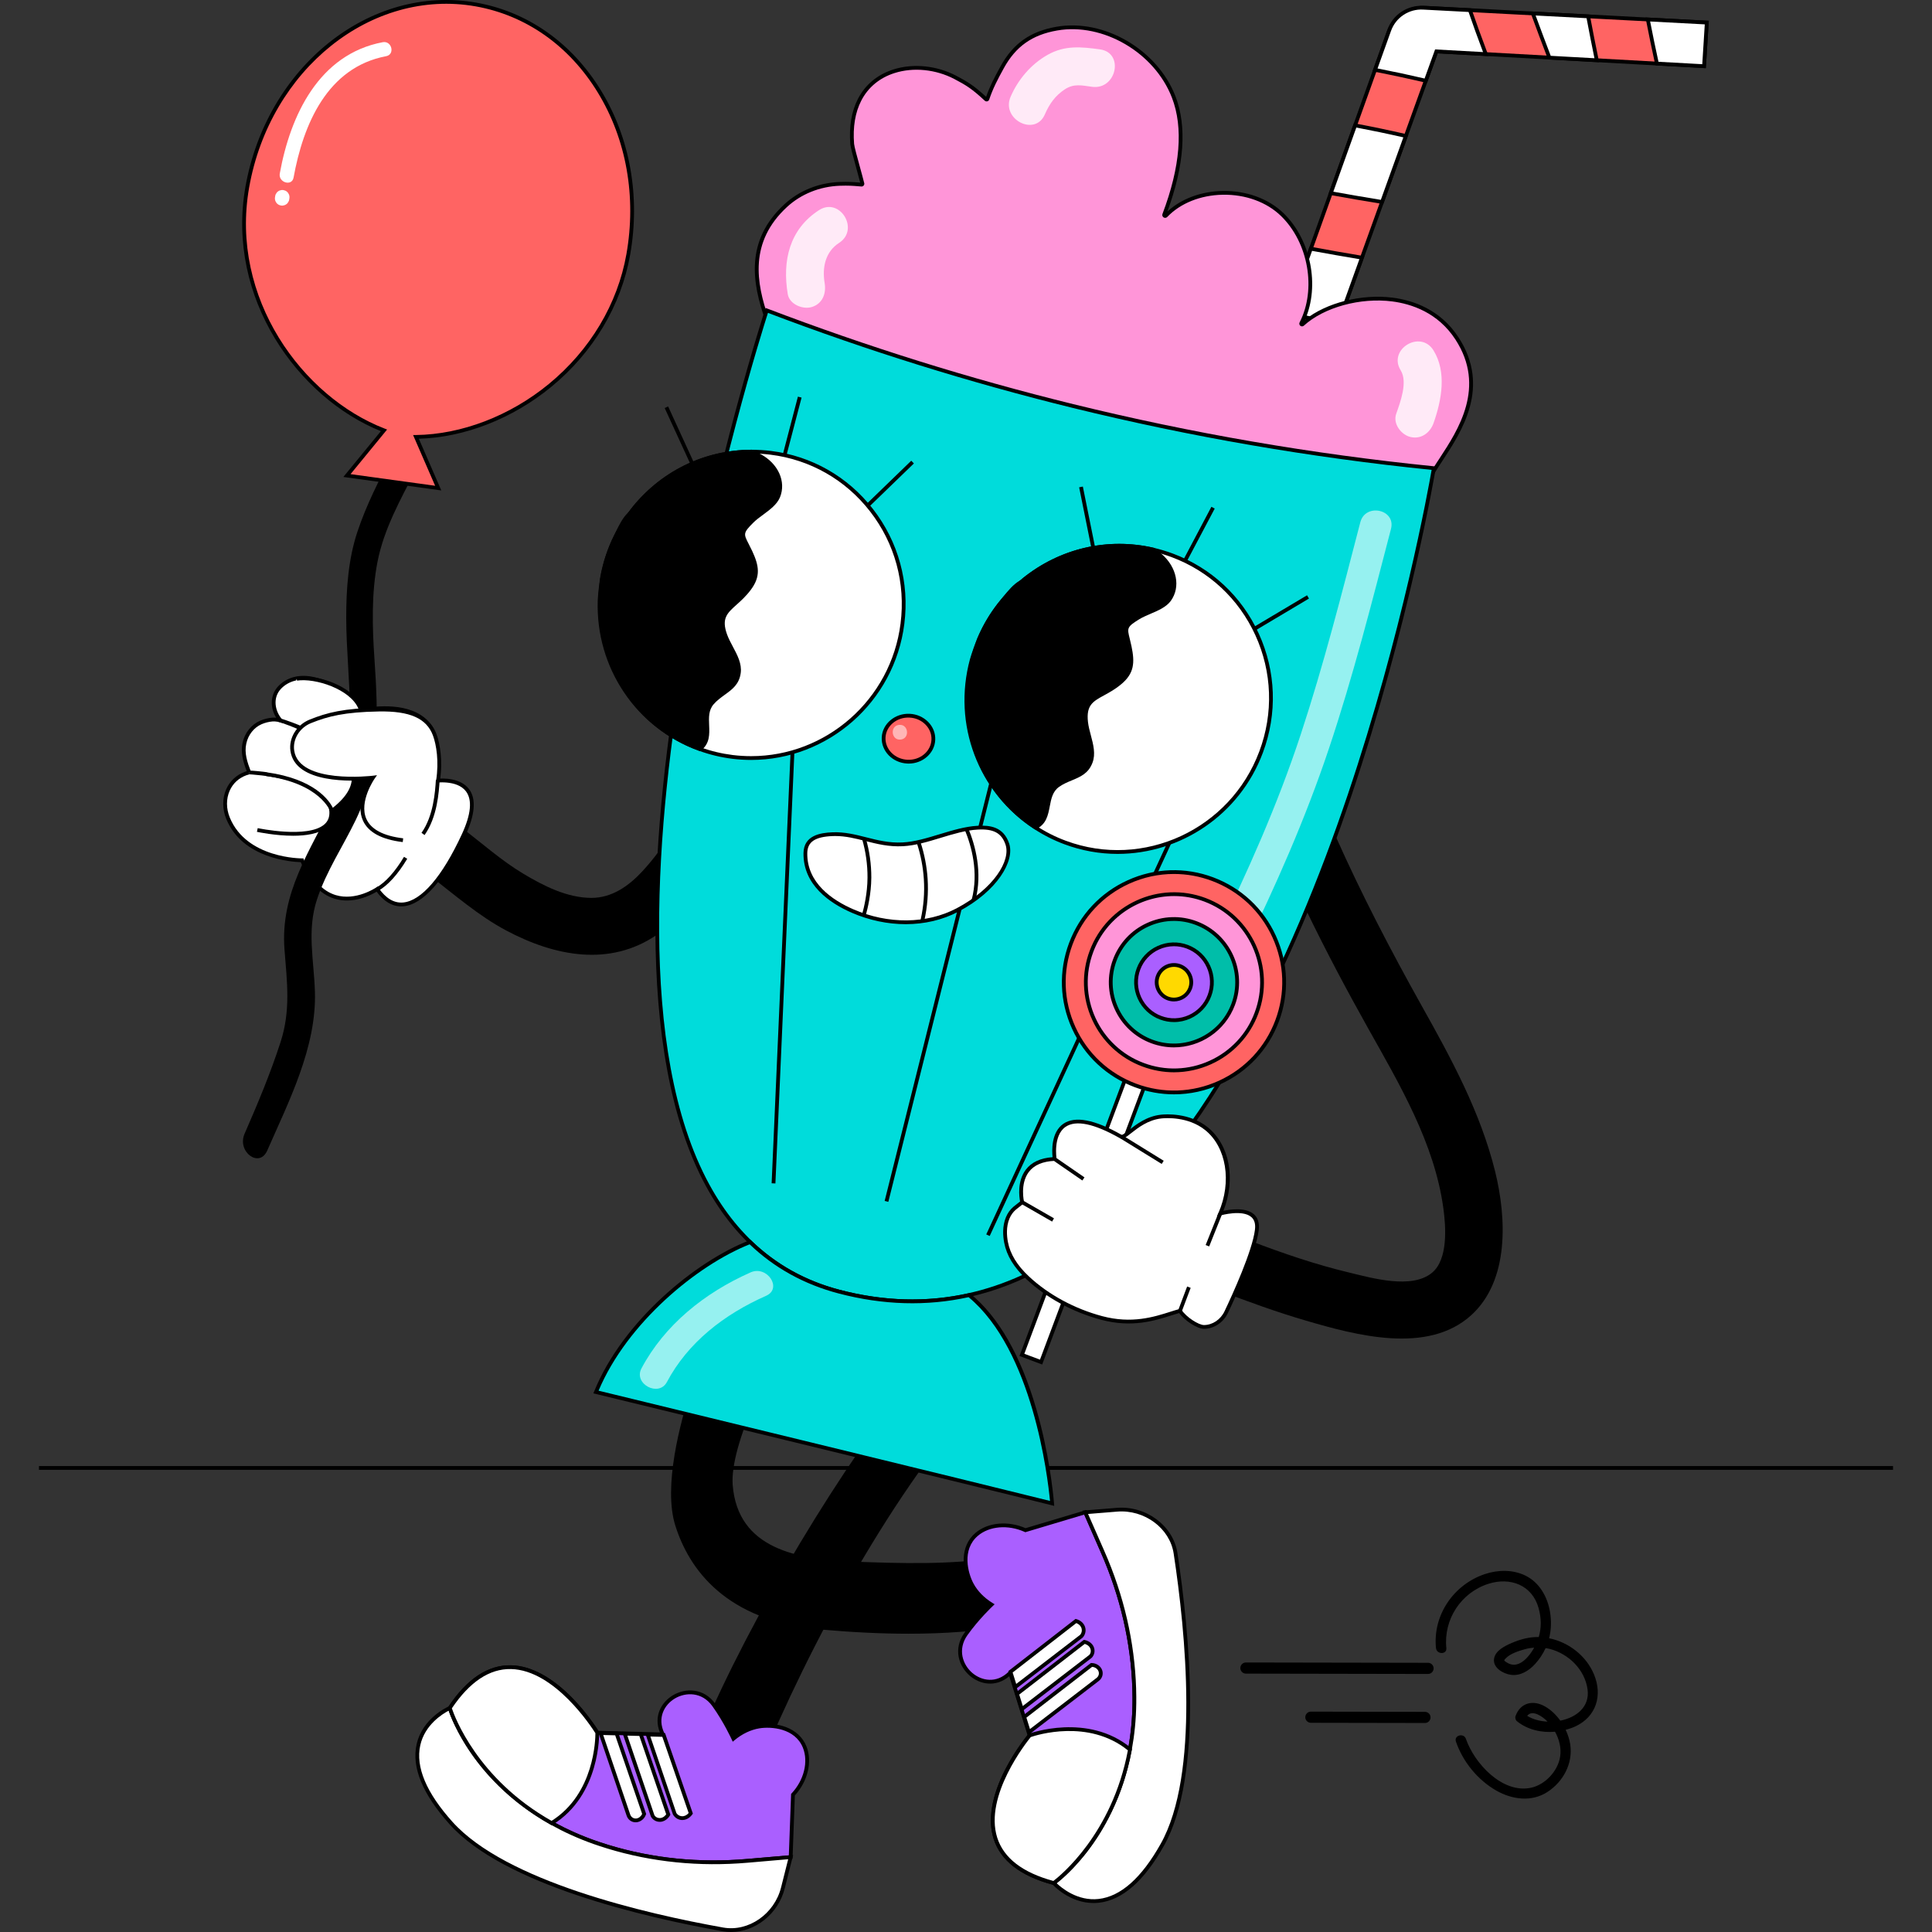 <svg width="83" height="83" viewBox="0 0 83 83" fill="none" xmlns="http://www.w3.org/2000/svg">
    <rect x="0" y="0" width="83" height="83" fill="#333333" stroke="none"/>
    <g clip-path="url(#clip0_222_5455)">
        <path
            d="M1.674 62.982H81.326V63.144H1.674V62.982ZM61.691 70.802C61.72 71.084 62.165 71.087 62.136 70.803C62.01 69.572 62.765 68.414 63.951 68.039C64.883 67.745 65.822 68.094 66.098 69.081C66.22 69.516 66.224 69.931 66.105 70.329C66.101 70.329 66.098 70.328 66.094 70.328C65.687 70.321 65.297 70.43 64.927 70.591C64.642 70.715 64.246 70.91 64.187 71.252C64.12 71.643 64.571 71.902 64.9 71.95C65.305 72.011 65.677 71.782 65.942 71.493C66.13 71.29 66.285 71.057 66.4 70.805C66.46 70.815 66.52 70.824 66.58 70.839C67.392 71.049 68.089 71.731 68.203 72.581C68.303 73.333 67.718 73.784 67.032 73.92C66.853 73.671 66.631 73.456 66.374 73.31C65.861 73.016 65.316 73.147 65.108 73.724C65.083 73.791 65.108 73.894 65.164 73.94C65.62 74.311 66.221 74.448 66.805 74.396C66.985 74.72 67.08 75.094 67.026 75.458C66.935 76.078 66.389 76.669 65.778 76.802C64.544 77.069 63.337 75.752 62.977 74.703C62.884 74.434 62.455 74.549 62.548 74.82C62.846 75.69 63.487 76.473 64.288 76.928C64.96 77.309 65.792 77.425 66.47 76.989C67.159 76.547 67.585 75.751 67.457 74.932C67.424 74.723 67.356 74.514 67.262 74.314C67.403 74.276 67.541 74.231 67.671 74.171C68.578 73.754 68.855 72.832 68.478 71.932C68.144 71.132 67.393 70.55 66.55 70.381C66.643 70.016 66.655 69.628 66.586 69.229C66.476 68.594 66.132 67.984 65.537 67.691C64.995 67.424 64.356 67.435 63.792 67.623C62.453 68.071 61.547 69.385 61.691 70.802ZM66.485 73.962C66.162 73.948 65.852 73.866 65.608 73.714C65.829 73.43 66.266 73.739 66.485 73.962ZM65.908 70.784C65.891 70.813 65.877 70.842 65.859 70.871C65.695 71.133 65.44 71.461 65.112 71.512C64.956 71.536 64.813 71.48 64.687 71.392C64.593 71.327 64.617 71.319 64.691 71.241C64.888 71.035 65.241 70.928 65.507 70.852C65.639 70.814 65.773 70.794 65.908 70.784ZM61.35 71.914H61.349L53.525 71.9C53.462 71.9 53.401 71.875 53.356 71.83C53.311 71.785 53.286 71.724 53.286 71.66C53.286 71.597 53.311 71.536 53.356 71.491C53.401 71.446 53.462 71.421 53.526 71.421H53.526L61.35 71.435C61.414 71.435 61.475 71.461 61.52 71.506C61.564 71.551 61.59 71.612 61.589 71.675C61.589 71.739 61.564 71.799 61.519 71.844C61.474 71.889 61.413 71.914 61.35 71.914ZM61.217 74.021H61.217L56.316 74.012C56.252 74.012 56.191 73.987 56.146 73.942C56.101 73.897 56.076 73.836 56.076 73.772C56.076 73.709 56.102 73.648 56.147 73.603C56.192 73.558 56.252 73.533 56.316 73.533H56.316L61.218 73.542C61.281 73.542 61.342 73.567 61.387 73.612C61.432 73.657 61.457 73.718 61.457 73.782C61.457 73.845 61.431 73.906 61.386 73.951C61.342 73.996 61.281 74.021 61.217 74.021Z"
            fill="black" />
        <path
            d="M32.564 75.814C34.852 70.253 38.501 63.648 42.402 59.476L39.57 58.897C36.308 62.855 32.334 69.47 30.177 74.567C30.983 74.964 31.779 75.379 32.564 75.814Z"
            fill="black" />
        <path
            d="M32.605 75.929L32.525 75.885C31.741 75.451 30.946 75.036 30.141 74.64L30.072 74.606L30.102 74.536C32.258 69.442 36.213 62.843 39.508 58.845L39.539 58.808L42.56 59.426L42.462 59.532C38.364 63.913 34.701 70.831 32.64 75.845L32.605 75.929ZM30.281 74.528C31.038 74.901 31.785 75.292 32.524 75.699C34.581 70.719 38.195 63.904 42.244 59.527L39.602 58.986C36.338 62.958 32.431 69.473 30.281 74.528Z"
            fill="black" />
        <path
            d="M33.968 79.783L32.12 79.942C30.066 80.12 28.029 79.919 26.115 79.336C26.091 79.328 26.068 79.322 26.046 79.314C25.158 79.042 24.377 78.702 23.699 78.321C20.2 76.365 19.323 73.378 19.323 73.378C22.311 68.885 25.66 74.436 25.66 74.436L28.476 74.511L28.466 74.49C27.802 73.106 29.771 72 30.667 73.247C31.174 73.952 31.509 74.694 31.509 74.694C31.704 74.531 32.087 74.257 32.607 74.171C33.233 74.067 34.23 74.209 34.569 75.055C34.823 75.688 34.623 76.505 34.066 77.101L33.968 79.783Z"
            fill="#AA5FFF" />
        <path
            d="M30.666 80.087C29.094 80.087 27.56 79.862 26.091 79.414C26.075 79.408 26.063 79.405 26.052 79.401L26.02 79.391C25.171 79.131 24.375 78.794 23.659 78.392C21.837 77.374 20.735 76.073 20.131 75.161C19.476 74.171 19.255 73.432 19.245 73.401L19.235 73.365L19.256 73.334C20.06 72.124 20.966 71.519 21.959 71.543C22.812 71.561 23.735 72.062 24.629 72.99C25.21 73.594 25.607 74.201 25.706 74.356L28.35 74.427C28.067 73.722 28.419 73.121 28.913 72.828C29.437 72.517 30.231 72.501 30.733 73.2C31.133 73.757 31.43 74.343 31.538 74.567C31.864 74.316 32.226 74.152 32.594 74.091C33.352 73.966 34.316 74.204 34.645 75.025C34.906 75.677 34.706 76.521 34.147 77.135L34.047 79.858L32.127 80.023C31.637 80.065 31.15 80.087 30.666 80.087ZM19.412 73.391C19.526 73.732 20.515 76.448 23.738 78.25C24.445 78.647 25.229 78.979 26.07 79.237L26.098 79.246C26.113 79.25 26.128 79.255 26.143 79.26C28.039 79.838 30.049 80.04 32.112 79.861L33.889 79.708L33.986 77.068L34.007 77.046C34.54 76.476 34.735 75.688 34.494 75.085C34.154 74.236 33.119 74.169 32.62 74.251C32.25 74.313 31.884 74.488 31.56 74.757L31.479 74.825L31.434 74.728C31.431 74.72 31.097 73.984 30.601 73.294C30.158 72.678 29.459 72.693 28.995 72.967C28.542 73.236 28.225 73.8 28.539 74.455L28.597 74.574L28.474 74.592L25.613 74.516L25.59 74.478C25.573 74.451 23.919 71.748 21.954 71.705C21.031 71.683 20.179 72.252 19.412 73.391Z"
            fill="black" />
        <path
            d="M31.053 82.888C27.829 82.313 21.71 80.919 19.379 78.323C16.146 74.728 19.323 73.378 19.323 73.378C19.323 73.378 20.575 77.639 26.046 79.314C26.068 79.322 26.091 79.328 26.115 79.337C28.029 79.92 30.066 80.121 32.12 79.942L33.968 79.783L33.635 81.103C33.338 82.291 32.181 83.09 31.053 82.888Z"
            fill="white" />
        <path
            d="M31.403 83C31.281 83 31.159 82.989 31.038 82.968C27.66 82.365 21.644 80.966 19.318 78.376C18.157 77.084 17.678 75.929 17.897 74.943C18.151 73.799 19.245 73.323 19.291 73.303L19.375 73.268L19.401 73.355C19.413 73.397 20.706 77.594 26.07 79.236L26.098 79.246C26.113 79.25 26.128 79.254 26.143 79.26C28.039 79.838 30.049 80.04 32.112 79.861L34.074 79.692L33.713 81.123C33.439 82.221 32.447 83 31.403 83ZM19.275 73.492C19.023 73.623 18.252 74.091 18.055 74.979C17.849 75.911 18.315 77.018 19.439 78.268C21.732 80.822 27.708 82.209 31.067 82.808C32.154 83.002 33.27 82.228 33.556 81.083L33.861 79.873L32.126 80.023C30.042 80.204 28.012 79.999 26.091 79.414C26.075 79.408 26.063 79.405 26.052 79.401L26.02 79.391C23.176 78.52 21.485 76.94 20.569 75.768C19.729 74.694 19.373 73.778 19.275 73.492Z"
            fill="black" />
        <path
            d="M23.699 78.321C20.2 76.365 19.323 73.378 19.323 73.378C22.311 68.885 25.66 74.436 25.66 74.436C25.66 74.436 25.742 77.067 23.699 78.321Z"
            fill="white" />
        <path
            d="M23.7 78.415L23.659 78.391C21.837 77.373 20.735 76.073 20.131 75.161C19.476 74.171 19.255 73.432 19.245 73.401L19.235 73.365L19.256 73.333C20.06 72.123 20.966 71.519 21.959 71.542C22.812 71.561 23.735 72.062 24.629 72.99C25.299 73.686 25.725 74.387 25.729 74.394L25.74 74.412L25.741 74.433C25.741 74.46 25.801 77.126 23.741 78.39L23.7 78.415ZM19.412 73.39C19.525 73.731 20.507 76.425 23.696 78.226C25.541 77.061 25.58 74.707 25.579 74.459C25.429 74.22 23.834 71.746 21.955 71.704C21.032 71.683 20.179 72.252 19.412 73.39Z"
            fill="black" />
        <path
            d="M26.487 74.47L27.673 77.927C27.623 78.074 27.496 78.183 27.353 78.202C27.194 78.224 27.047 78.131 26.996 77.974L25.8 74.453L26.487 74.47Z"
            fill="white" />
        <path
            d="M27.306 78.287C27.13 78.287 26.976 78.175 26.919 77.999L25.686 74.369L26.545 74.391L27.759 77.927L27.75 77.954C27.69 78.13 27.538 78.259 27.364 78.283C27.345 78.286 27.326 78.287 27.306 78.287ZM25.914 74.537L27.073 77.949C27.112 78.068 27.223 78.138 27.342 78.123C27.446 78.108 27.542 78.03 27.587 77.926L26.429 74.55L25.914 74.537Z"
            fill="black" />
        <path
            d="M27.524 74.497L28.71 77.954C28.705 77.964 28.595 78.161 28.381 78.184C28.312 78.192 28.241 78.179 28.179 78.147C28.117 78.114 28.066 78.063 28.033 78.001L26.837 74.48L27.524 74.497Z"
            fill="white" />
        <path
            d="M28.343 78.267C28.184 78.267 28.038 78.181 27.962 78.04L26.723 74.396L27.583 74.418L28.799 77.961L28.782 77.993C28.777 78.003 28.647 78.237 28.39 78.265C28.375 78.266 28.359 78.267 28.343 78.267ZM26.952 74.564L28.111 77.976C28.158 78.062 28.262 78.116 28.373 78.103C28.502 78.09 28.586 77.992 28.621 77.944L27.466 74.577L26.952 74.564Z"
            fill="black" />
        <path
            d="M28.513 74.535L29.676 77.901C29.659 77.925 29.558 78.071 29.381 78.103C29.221 78.131 29.064 78.056 28.98 77.91L27.826 74.518L28.513 74.535Z"
            fill="white" />
        <path
            d="M29.313 78.19C29.149 78.19 28.997 78.102 28.91 77.951L27.711 74.434L28.571 74.455L29.766 77.913L29.743 77.947C29.711 77.993 29.593 78.147 29.395 78.182C29.368 78.187 29.34 78.19 29.313 78.19ZM27.94 74.602L29.056 77.885C29.116 77.985 29.241 78.045 29.366 78.023C29.472 78.004 29.547 77.933 29.585 77.887L28.454 74.615L27.94 74.602ZM43.032 66.958L42.85 66.993C40.831 67.312 38.757 67.245 36.729 67.173C34.583 67.097 31.632 66.769 31.396 63.805C31.249 61.953 33.296 57.911 34.597 56.342L32.322 54.171C30.722 56.429 28.219 62.75 29.09 65.516C30.03 68.503 32.601 69.689 35.286 69.926C37.918 70.157 40.657 70.218 43.294 69.779C43.262 68.828 43.207 67.879 43.032 66.958Z"
            fill="black" />
        <path
            d="M39.04 70.186C37.883 70.186 36.639 70.126 35.279 70.007C31.148 69.643 29.591 67.377 29.012 65.54C28.485 63.867 29.218 61.118 29.702 59.628C30.383 57.53 31.409 55.318 32.256 54.124L32.31 54.047L34.707 56.336L34.659 56.394C34.002 57.187 33.165 58.602 32.527 60.001C31.785 61.629 31.412 62.977 31.477 63.798C31.696 66.545 34.256 67.005 36.731 67.092C38.637 67.159 40.797 67.236 42.837 66.912L43.096 66.863L43.112 66.943C43.292 67.895 43.345 68.867 43.374 69.776L43.377 69.847L43.307 69.859C41.995 70.078 40.596 70.186 39.04 70.186ZM32.334 54.295C30.729 56.622 28.329 62.83 29.167 65.491C29.731 67.281 31.251 69.489 35.293 69.845C38.435 70.121 40.954 70.079 43.21 69.711C43.181 68.854 43.13 67.944 42.967 67.053L42.865 67.072C40.806 67.398 38.638 67.322 36.726 67.254C34.179 67.165 31.544 66.685 31.315 63.811C31.171 62 33.113 58.043 34.486 56.349L32.334 54.295Z"
            fill="black" />
        <path
            d="M46.624 64.969L47.369 66.668C48.199 68.555 48.664 70.549 48.727 72.549C48.727 72.574 48.729 72.598 48.728 72.621C48.756 73.55 48.686 74.398 48.543 75.163C47.816 79.105 45.27 80.896 45.27 80.896C40.056 79.512 44.234 74.556 44.234 74.556L43.399 71.865L43.382 71.881C42.285 72.956 40.605 71.447 41.497 70.198C42.002 69.49 42.597 68.935 42.597 68.935C42.38 68.802 41.997 68.527 41.748 68.063C41.449 67.504 41.262 66.514 41.954 65.921C42.472 65.477 43.309 65.403 44.053 65.739L46.624 64.969Z"
            fill="#AA5FFF" />
        <path
            d="M45.286 80.984L45.25 80.974C43.845 80.601 42.982 79.934 42.685 78.991C42.428 78.177 42.605 77.141 43.197 75.996C43.581 75.252 44.028 74.681 44.143 74.538L43.359 72.011C42.779 72.505 42.099 72.365 41.664 71.992C41.201 71.596 40.931 70.85 41.431 70.15C41.83 69.591 42.29 69.122 42.467 68.947C42.125 68.72 41.853 68.429 41.677 68.101C41.315 67.424 41.23 66.434 41.901 65.859C42.434 65.402 43.298 65.32 44.059 65.652L46.67 64.871L47.444 66.635C48.286 68.55 48.745 70.539 48.809 72.546C48.808 72.563 48.809 72.575 48.809 72.586L48.81 72.621C48.837 73.509 48.774 74.371 48.623 75.178C48.245 77.23 47.368 78.692 46.699 79.557C45.972 80.496 45.344 80.943 45.318 80.962L45.286 80.984ZM43.42 71.73L43.476 71.841L44.325 74.574L44.296 74.608C44.276 74.632 42.248 77.068 42.84 78.942C43.117 79.821 43.929 80.448 45.254 80.807C45.541 80.59 47.794 78.779 48.463 75.148C48.612 74.352 48.674 73.503 48.648 72.623L48.647 72.592C48.647 72.577 48.646 72.562 48.647 72.546C48.583 70.565 48.129 68.597 47.295 66.701L46.579 65.067L44.048 65.825L44.02 65.812C43.309 65.491 42.5 65.56 42.007 65.982C41.313 66.577 41.581 67.578 41.82 68.025C41.997 68.355 42.281 68.646 42.64 68.865L42.73 68.921L42.653 68.994C42.647 68.999 42.058 69.552 41.564 70.244C41.123 70.862 41.362 71.519 41.77 71.869C42.171 72.212 42.807 72.331 43.325 71.823L43.42 71.73Z"
            fill="black" />
        <path
            d="M50.502 66.731C50.994 69.968 51.643 76.21 49.934 79.253C47.57 83.47 45.27 80.896 45.27 80.896C45.27 80.896 48.902 78.341 48.728 72.621C48.729 72.598 48.727 72.574 48.727 72.549C48.664 70.549 48.199 68.555 47.369 66.668L46.624 64.969L47.981 64.86C49.201 64.759 50.33 65.597 50.502 66.731Z"
            fill="white" />
        <path
            d="M46.981 81.755C45.942 81.755 45.241 80.985 45.21 80.95L45.149 80.882L45.224 80.829C45.26 80.804 48.818 78.23 48.648 72.623L48.647 72.592C48.646 72.577 48.646 72.562 48.646 72.546C48.583 70.565 48.129 68.597 47.295 66.701L46.504 64.897L47.975 64.779C49.234 64.676 50.404 65.545 50.583 66.719C51.098 70.112 51.709 76.257 50.005 79.293C49.155 80.808 48.215 81.632 47.211 81.742C47.133 81.751 47.056 81.755 46.981 81.755ZM45.394 80.905C45.6 81.101 46.289 81.682 47.195 81.581C48.144 81.476 49.041 80.679 49.863 79.213C51.544 76.22 50.935 70.115 50.422 66.743C50.257 65.652 49.164 64.842 47.988 64.94L46.744 65.041L47.444 66.635C48.286 68.55 48.745 70.539 48.809 72.546C48.808 72.563 48.809 72.575 48.809 72.586L48.81 72.621C48.9 75.594 47.947 77.702 47.133 78.947C46.386 80.088 45.633 80.72 45.394 80.905Z"
            fill="black" />
        <path
            d="M48.543 75.163C47.817 79.105 45.271 80.896 45.271 80.896C40.056 79.512 44.234 74.556 44.234 74.556C44.234 74.556 46.699 73.632 48.543 75.163Z"
            fill="white" />
        <path
            d="M45.286 80.984L45.25 80.974C43.845 80.601 42.982 79.934 42.685 78.991C42.428 78.177 42.605 77.141 43.197 75.996C43.64 75.138 44.166 74.51 44.172 74.503L44.185 74.487L44.205 74.48C44.23 74.47 46.736 73.557 48.595 75.1L48.632 75.131L48.623 75.178C48.245 77.23 47.368 78.692 46.699 79.557C45.972 80.496 45.343 80.943 45.317 80.962L45.286 80.984ZM44.282 74.625C44.104 74.844 42.274 77.15 42.84 78.943C43.117 79.821 43.929 80.448 45.254 80.807C45.539 80.591 47.775 78.795 48.455 75.196C46.76 73.825 44.517 74.544 44.282 74.625Z"
            fill="black" />
        <path
            d="M44.001 73.761L46.892 71.526C47.047 71.527 47.191 71.612 47.256 71.741C47.327 71.884 47.287 72.054 47.154 72.152L44.205 74.418L44.001 73.761Z"
            fill="white" />
        <path
            d="M44.162 74.553L43.906 73.732L46.864 71.445H46.892C47.079 71.446 47.25 71.547 47.329 71.704C47.419 71.885 47.367 72.096 47.203 72.217L44.162 74.553ZM44.095 73.791L44.248 74.282L47.105 72.088C47.206 72.013 47.237 71.886 47.183 71.777C47.136 71.683 47.032 71.618 46.918 71.609L44.095 73.791Z"
            fill="black" />
        <path
            d="M43.692 72.77L46.584 70.535C46.595 70.537 46.817 70.578 46.907 70.773C46.938 70.836 46.948 70.907 46.937 70.976C46.926 71.045 46.895 71.11 46.846 71.161L43.897 73.426L43.692 72.77Z"
            fill="white" />
        <path
            d="M43.854 73.562L43.598 72.74L46.562 70.449L46.597 70.455C46.608 70.457 46.871 70.502 46.981 70.738C47.018 70.816 47.03 70.904 47.017 70.989C47.003 71.074 46.965 71.153 46.906 71.216L43.854 73.562ZM43.787 72.8L43.94 73.291L46.797 71.096C46.863 71.024 46.881 70.909 46.834 70.807C46.779 70.689 46.66 70.64 46.602 70.623L43.787 72.8Z"
            fill="black" />
        <path
            d="M43.41 71.823L46.223 69.639C46.252 69.647 46.422 69.696 46.509 69.853C46.587 69.995 46.566 70.168 46.456 70.295L43.615 72.479L43.41 71.823Z"
            fill="white" />
        <path
            d="M43.572 72.614L43.316 71.793L46.206 69.549L46.245 69.56C46.299 69.575 46.483 69.637 46.58 69.814C46.675 69.986 46.651 70.195 46.518 70.348L43.572 72.614ZM43.504 71.852L43.657 72.343L46.407 70.23C46.445 70.183 46.469 70.126 46.474 70.066C46.48 70.006 46.467 69.945 46.438 69.892C46.386 69.798 46.295 69.75 46.239 69.729L43.504 71.852Z"
            fill="black" />
        <path
            d="M61.24 0.335L73.324 0.97L73.207 2.844L61.708 2.207L56.721 16.029L54.628 15.382L59.65 1.389C59.767 1.066 59.984 0.789 60.27 0.599C60.557 0.409 60.897 0.317 61.24 0.335Z"
            fill="#FF6463" />
        <path
            d="M56.771 16.129L54.523 15.435L59.574 1.362C59.826 0.66 60.499 0.217 61.244 0.254L73.41 0.893L73.283 2.929L73.203 2.924L61.764 2.291L56.771 16.129ZM54.733 15.33L56.671 15.929L61.652 2.123L61.713 2.126L73.131 2.758L73.237 1.047L61.236 0.417C60.56 0.378 59.954 0.783 59.727 1.417L54.733 15.33Z"
            fill="black" />
        <path
            d="M66.563 2.476L68.6 2.589C68.47 1.961 68.346 1.332 68.228 0.702L65.853 0.578C66.083 1.213 66.323 1.844 66.563 2.476Z"
            fill="white" />
        <path
            d="M68.701 2.676L66.506 2.554L66.463 2.441C66.235 1.84 65.999 1.219 65.776 0.605L65.734 0.49L68.296 0.625L68.308 0.688C68.424 1.311 68.549 1.945 68.679 2.572L68.701 2.676ZM66.62 2.398L68.499 2.502C68.381 1.929 68.268 1.355 68.16 0.781L65.971 0.666C66.182 1.24 66.396 1.812 66.615 2.383L66.62 2.398Z"
            fill="black" />
        <path
            d="M59.374 8.677L60.397 5.842C59.673 5.675 58.946 5.524 58.216 5.387L57.171 8.298C57.904 8.431 58.638 8.557 59.374 8.677Z"
            fill="white" />
        <path
            d="M59.427 8.768L59.361 8.757C58.625 8.638 57.89 8.511 57.157 8.378L57.062 8.36L58.163 5.294L58.231 5.307C58.937 5.439 59.652 5.588 60.415 5.763L60.504 5.784L59.427 8.768ZM57.28 8.235C57.924 8.352 58.593 8.467 59.321 8.586L60.289 5.901C59.619 5.747 58.945 5.607 58.269 5.479L57.28 8.235Z"
            fill="black" />
        <path
            d="M57.471 13.951L58.51 11.07C57.777 10.949 57.045 10.821 56.314 10.685L55.321 13.453C56.038 13.619 56.755 13.785 57.471 13.951Z"
            fill="white" />
        <path
            d="M57.523 14.046L55.213 13.511L56.261 10.592L56.329 10.604C57.025 10.734 57.763 10.864 58.523 10.99L58.619 11.006L57.523 14.046ZM55.428 13.394L57.419 13.856L58.401 11.134C57.722 11.021 57.044 10.902 56.367 10.777L55.428 13.394Z"
            fill="black" />
        <path
            d="M61.253 3.469L61.709 2.207L63.833 2.325C63.597 1.698 63.366 1.069 63.149 0.436L61.148 0.331C60.832 0.314 60.518 0.399 60.254 0.574C59.99 0.749 59.789 1.005 59.682 1.303L59.072 3.003C59.802 3.145 60.529 3.299 61.253 3.469Z"
            fill="white" />
        <path
            d="M61.305 3.564L61.234 3.548C60.511 3.379 59.785 3.223 59.056 3.082L58.963 3.064L59.605 1.276C59.839 0.626 60.462 0.214 61.152 0.25L63.208 0.358L63.226 0.41C63.414 0.96 63.631 1.559 63.908 2.296L63.952 2.412L61.764 2.291L61.305 3.564ZM59.18 2.941C59.894 3.081 60.557 3.223 61.201 3.373L61.653 2.123L63.713 2.237C63.497 1.665 63.289 1.091 63.09 0.514L61.144 0.412C60.844 0.394 60.547 0.474 60.297 0.64C60.047 0.805 59.858 1.048 59.758 1.33L59.18 2.941Z"
            fill="black" />
        <path
            d="M71.183 2.732L73.207 2.844L73.324 0.97L70.792 0.837C70.915 1.47 71.045 2.102 71.183 2.732Z"
            fill="white" />
        <path
            d="M73.283 2.929L71.116 2.809L71.103 2.749C70.965 2.118 70.835 1.486 70.712 0.852L70.692 0.75L73.41 0.893L73.283 2.929ZM71.249 2.654L73.131 2.758L73.238 1.047L70.891 0.923C71.004 1.502 71.123 2.078 71.249 2.654Z"
            fill="black" />
        <path
            d="M32.948 13.714C32.314 11.904 32.205 10.266 33.755 8.834C34.384 8.253 35.214 7.931 36.073 7.899C36.495 7.884 36.691 7.905 37.008 7.931C37.033 7.933 37.056 7.912 37.05 7.888C36.924 7.38 36.627 6.388 36.611 6.186C36.561 5.544 36.631 4.868 36.928 4.288C37.694 2.797 39.648 2.597 41.034 3.322C41.519 3.575 41.804 3.746 42.36 4.265C42.379 4.284 42.412 4.276 42.42 4.251C42.587 3.749 42.818 3.32 43.056 2.887C43.581 1.933 44.312 1.42 45.4 1.23C47.496 0.864 49.693 2.271 50.424 4.167C51.036 5.754 50.608 7.659 50.017 9.219C50 9.264 50.056 9.299 50.089 9.264C51.31 7.987 53.774 7.943 55.088 9.219C56.286 10.381 56.655 12.427 55.905 13.887C55.886 13.924 55.932 13.958 55.962 13.93C57.388 12.628 61.003 12.089 62.595 14.542C64.316 17.193 61.886 19.468 61.389 20.617C61.386 20.623 43.66 19.707 32.973 13.738C32.961 13.732 32.952 13.726 32.948 13.714Z"
            fill="#FF95D8" />
        <path
            d="M61.394 20.695C60.717 20.695 43.449 19.683 32.933 13.809C32.917 13.8 32.886 13.783 32.871 13.742L32.871 13.742C32.321 12.172 31.99 10.354 33.7 8.774C34.332 8.191 35.173 7.851 36.069 7.819C36.457 7.805 36.655 7.821 36.929 7.843L36.955 7.846C36.909 7.664 36.845 7.433 36.782 7.201C36.658 6.751 36.541 6.326 36.53 6.193C36.471 5.44 36.581 4.787 36.856 4.251C37.17 3.639 37.698 3.201 38.383 2.983C39.231 2.714 40.236 2.814 41.071 3.25C41.551 3.501 41.842 3.677 42.365 4.16C42.525 3.698 42.733 3.307 42.985 2.848C43.523 1.87 44.264 1.346 45.386 1.15C47.433 0.793 49.726 2.133 50.499 4.138C50.997 5.431 50.881 7.095 50.152 9.088C50.744 8.541 51.598 8.221 52.525 8.204C53.544 8.186 54.498 8.534 55.144 9.161C56.319 10.302 56.704 12.27 56.067 13.734C56.986 13.004 58.496 12.618 59.829 12.788C60.687 12.898 61.874 13.284 62.663 14.499C64.045 16.628 62.802 18.524 61.98 19.778C61.758 20.118 61.566 20.41 61.463 20.65L61.448 20.683L61.415 20.694C61.408 20.695 61.401 20.695 61.394 20.695ZM33.018 13.671C43.268 19.391 60.274 20.477 61.337 20.534C61.45 20.292 61.634 20.011 61.845 19.689C62.644 18.47 63.851 16.627 62.527 14.587C61.773 13.425 60.632 13.055 59.808 12.949C58.439 12.774 56.88 13.202 56.016 13.99C55.996 14.009 55.97 14.02 55.942 14.021C55.914 14.023 55.887 14.014 55.865 13.997C55.843 13.981 55.828 13.957 55.822 13.93C55.816 13.903 55.82 13.875 55.832 13.851C56.562 12.43 56.21 10.421 55.031 9.277C54.416 8.68 53.505 8.348 52.528 8.366C51.578 8.383 50.71 8.731 50.147 9.32C50.127 9.341 50.101 9.354 50.072 9.358C50.044 9.362 50.015 9.355 49.99 9.34C49.966 9.324 49.948 9.301 49.938 9.274C49.929 9.247 49.93 9.217 49.941 9.19C50.708 7.165 50.844 5.485 50.347 4.196C49.601 2.26 47.388 0.965 45.414 1.31C44.345 1.496 43.639 1.995 43.127 2.926C42.867 3.399 42.656 3.799 42.497 4.276C42.491 4.295 42.48 4.312 42.466 4.325C42.451 4.338 42.434 4.348 42.415 4.353C42.395 4.358 42.375 4.358 42.356 4.353C42.336 4.348 42.318 4.338 42.304 4.324C41.761 3.817 41.489 3.651 40.996 3.393C40.199 2.977 39.24 2.881 38.431 3.138C37.789 3.342 37.294 3.752 37 4.325C36.739 4.833 36.635 5.457 36.692 6.18C36.701 6.298 36.827 6.754 36.938 7.157C37.009 7.418 37.081 7.677 37.128 7.868C37.132 7.886 37.133 7.904 37.128 7.922C37.124 7.939 37.116 7.956 37.104 7.97C37.092 7.985 37.076 7.996 37.058 8.004C37.04 8.011 37.02 8.014 37.001 8.012L36.916 8.005C36.647 7.982 36.453 7.967 36.075 7.98C35.218 8.012 34.414 8.336 33.81 8.893C32.175 10.404 32.489 12.155 33.018 13.671Z"
            fill="black" />
        <path
            d="M32.941 13.335C32.941 13.335 20.492 51.409 36.047 55.488C54.91 60.435 61.599 20.113 61.599 20.113C51.789 19.128 42.153 16.849 32.941 13.335Z"
            fill="#00DCDB" />
        <path
            d="M39.187 55.987C38.151 55.987 37.097 55.847 36.027 55.567C33.56 54.92 31.645 53.373 30.334 50.968C27.172 45.169 28.03 35.236 29.306 27.923C30.688 20.009 32.842 13.376 32.864 13.309L32.89 13.229L32.97 13.259C37.262 14.895 41.65 16.266 46.111 17.363C51.207 18.615 56.385 19.507 61.607 20.033L61.693 20.041L61.679 20.127C61.668 20.192 60.559 26.79 58.045 34.222C55.722 41.087 51.691 50.09 45.675 53.988C43.621 55.319 41.448 55.987 39.187 55.987ZM32.992 13.441C32.742 14.223 30.762 20.523 29.466 27.953C28.194 35.239 27.337 45.133 30.476 50.891C31.765 53.255 33.646 54.775 36.068 55.41C39.429 56.291 42.632 55.767 45.587 53.852C51.563 49.98 55.576 41.013 57.89 34.172C60.245 27.211 61.366 20.982 61.504 20.186C56.304 19.658 51.148 18.768 46.072 17.521C41.633 16.429 37.265 15.066 32.992 13.441Z"
            fill="black" />
        <path
            d="M33.15 50.834L34.317 24.272L34.48 24.279L33.312 50.842L33.15 50.834ZM38.005 51.593L44.681 24.93L44.839 24.97L38.163 51.632L38.005 51.593ZM42.37 53.031L53.658 28.618L53.806 28.686L42.518 53.099L42.37 53.031Z"
            fill="black" />
        <path
            d="M25.604 59.802C25.657 59.814 42.464 63.9 45.2 64.588C45.106 63.484 44.476 57.962 41.632 55.639C39.904 56.028 38.044 56.015 36.049 55.49C34.514 55.088 33.251 54.355 32.225 53.362C29.936 54.251 26.828 56.79 25.604 59.802Z"
            fill="#00DCDB" />
        <path
            d="M45.29 64.694L45.18 64.666C42.512 63.995 25.673 59.902 25.585 59.881L25.493 59.859L25.528 59.771C26.75 56.766 29.875 54.187 32.196 53.286L32.244 53.267L32.282 53.303C33.328 54.317 34.603 55.026 36.07 55.411C37.967 55.91 39.832 55.96 41.614 55.56L41.653 55.551L41.683 55.576C42.901 56.57 43.857 58.243 44.525 60.548C45.067 62.416 45.24 64.107 45.281 64.581L45.29 64.694ZM25.715 59.745C27.045 60.068 42.218 63.757 45.109 64.481C45.01 63.44 44.368 58.013 41.611 55.727C39.815 56.123 37.937 56.07 36.028 55.568C34.552 55.181 33.266 54.471 32.206 53.456C29.946 54.353 26.935 56.84 25.715 59.745Z"
            fill="black" />
        <path
            d="M32.247 54.662C30.262 55.541 28.546 56.927 27.557 58.788C27.204 59.452 28.299 60.036 28.652 59.371C29.553 57.674 31.105 56.468 32.911 55.669C33.626 55.353 32.956 54.348 32.247 54.662ZM58.44 22.436C57.646 25.492 56.868 28.556 55.879 31.557C54.881 34.581 53.598 37.468 52.196 40.324C51.813 41.103 53.008 41.729 53.391 40.949C54.797 38.084 56.077 35.186 57.092 32.157C58.131 29.056 58.936 25.885 59.758 22.721C59.977 21.881 58.658 21.597 58.44 22.436Z"
            fill="#96F1F0" />
        <path
            d="M61.584 15.053C62.161 15.986 61.932 17.192 61.59 18.168C61.444 18.587 61.059 18.885 60.593 18.773C60.191 18.676 59.833 18.202 59.981 17.78C60.158 17.275 60.486 16.413 60.174 15.909C59.615 15.005 61.025 14.149 61.584 15.053ZM45.011 2.353C45.748 1.939 46.446 2.011 47.254 2.121C48.311 2.265 47.965 3.872 46.915 3.729C46.476 3.67 46.136 3.582 45.747 3.837C45.334 4.107 45.081 4.468 44.888 4.914C44.468 5.886 42.998 5.124 43.416 4.157C43.738 3.412 44.295 2.756 45.011 2.353ZM35.184 9.029C36.077 8.451 36.941 9.856 36.05 10.433C35.461 10.813 35.313 11.485 35.428 12.166C35.501 12.607 35.34 13.046 34.875 13.19C34.492 13.308 33.916 13.075 33.843 12.638C33.603 11.203 33.913 9.851 35.184 9.029Z"
            fill="#FFEAF7" />
        <path d="M49.147 44.21L49.97 44.519L44.725 58.514L43.901 58.206L49.147 44.21Z"
            fill="white" />
        <path
            d="M44.773 58.62L43.797 58.254L43.826 58.178L49.099 44.106L50.074 44.472L50.046 44.548L44.773 58.62ZM44.006 58.159L44.678 58.411L49.866 44.567L49.194 44.315L44.006 58.159Z"
            fill="black" />
        <path
            d="M52.394 46.507C54.773 45.425 55.824 42.62 54.743 40.241C53.661 37.863 50.856 36.812 48.477 37.893C46.099 38.975 45.047 41.78 46.129 44.158C47.211 46.537 50.016 47.588 52.394 46.507Z"
            fill="#FF6463" />
        <path
            d="M50.437 47.013C49.867 47.013 49.296 46.911 48.746 46.705C47.542 46.254 46.586 45.361 46.054 44.191C45.522 43.021 45.477 41.713 45.928 40.51C46.379 39.306 47.272 38.35 48.442 37.818C49.612 37.286 50.92 37.241 52.123 37.692C53.327 38.143 54.283 39.036 54.815 40.206C55.347 41.376 55.392 42.683 54.941 43.887C54.49 45.091 53.597 46.047 52.427 46.579C51.802 46.864 51.124 47.013 50.437 47.013ZM50.432 37.546C49.777 37.546 49.124 37.686 48.51 37.965C47.379 38.48 46.516 39.404 46.08 40.567C45.644 41.73 45.687 42.993 46.202 44.124C46.716 45.254 47.64 46.117 48.803 46.553C49.966 46.989 51.229 46.946 52.36 46.431C53.49 45.917 54.353 44.993 54.789 43.83C55.225 42.667 55.182 41.404 54.667 40.273C54.153 39.143 53.23 38.28 52.066 37.844C51.544 37.647 50.99 37.546 50.432 37.546Z"
            fill="black" />
        <path
            d="M52.002 45.645C53.905 44.78 54.746 42.536 53.881 40.634C53.016 38.731 50.772 37.89 48.869 38.755C46.967 39.62 46.126 41.864 46.991 43.767C47.856 45.669 50.1 46.51 52.002 45.645Z"
            fill="#FF95D8" />
        <path
            d="M50.436 46.066C49.978 46.066 49.52 45.983 49.078 45.818C48.602 45.641 48.166 45.371 47.795 45.025C47.423 44.678 47.125 44.261 46.916 43.799C46.704 43.337 46.587 42.838 46.569 42.33C46.552 41.823 46.635 41.317 46.815 40.842C47.563 38.846 49.794 37.831 51.791 38.578C53.787 39.326 54.802 41.559 54.054 43.555C53.877 44.031 53.608 44.467 53.261 44.838C52.915 45.209 52.498 45.508 52.035 45.717C51.533 45.946 50.988 46.065 50.436 46.066ZM50.438 38.495C48.938 38.495 47.523 39.413 46.967 40.899C46.795 41.354 46.715 41.839 46.731 42.325C46.748 42.811 46.861 43.289 47.063 43.731C47.264 44.175 47.55 44.574 47.906 44.906C48.261 45.238 48.679 45.497 49.135 45.666C49.59 45.838 50.075 45.918 50.561 45.901C51.047 45.885 51.526 45.772 51.968 45.569C52.411 45.369 52.81 45.083 53.143 44.727C53.475 44.372 53.733 43.954 53.902 43.498C54.619 41.586 53.646 39.447 51.734 38.73C51.32 38.575 50.881 38.495 50.438 38.495Z"
            fill="black" />
        <path
            d="M51.56 44.672C52.925 44.051 53.528 42.441 52.907 41.076C52.287 39.711 50.677 39.108 49.312 39.729C47.947 40.349 47.343 41.959 47.964 43.324C48.585 44.689 50.195 45.292 51.56 44.672Z"
            fill="#00BEA9" />
        <path
            d="M50.431 44.995C50.106 44.995 49.775 44.937 49.453 44.817C49.109 44.689 48.793 44.494 48.525 44.243C48.256 43.992 48.04 43.691 47.889 43.356C47.736 43.022 47.651 42.661 47.638 42.294C47.626 41.927 47.686 41.561 47.816 41.217C47.944 40.873 48.139 40.557 48.39 40.288C48.641 40.02 48.942 39.804 49.277 39.653C49.611 39.5 49.972 39.414 50.339 39.402C50.706 39.389 51.072 39.45 51.416 39.58C52.859 40.121 53.594 41.736 53.053 43.179C52.633 44.301 51.564 44.995 50.431 44.995ZM50.433 39.563C50.062 39.563 49.692 39.642 49.344 39.801C49.029 39.943 48.745 40.147 48.508 40.4C48.272 40.652 48.089 40.95 47.968 41.274C47.846 41.598 47.789 41.943 47.801 42.288C47.812 42.634 47.893 42.974 48.037 43.289C48.179 43.604 48.383 43.888 48.636 44.124C48.889 44.361 49.186 44.544 49.51 44.665C50.87 45.174 52.391 44.483 52.901 43.123C53.411 41.763 52.719 40.242 51.359 39.732C51.063 39.62 50.749 39.563 50.433 39.563Z"
            fill="black" />
        <path
            d="M51.96 42.77C51.644 43.612 50.705 44.039 49.863 43.723C49.021 43.408 48.594 42.469 48.91 41.627C49.225 40.785 50.164 40.358 51.006 40.673C51.848 40.989 52.275 41.928 51.96 42.77Z"
            fill="#AA5FFF" />
        <path
            d="M50.435 43.909C50.233 43.909 50.03 43.872 49.835 43.799C49.624 43.721 49.431 43.602 49.267 43.449C49.103 43.295 48.971 43.111 48.878 42.906C48.785 42.702 48.733 42.481 48.725 42.257C48.717 42.032 48.754 41.809 48.834 41.598C48.912 41.388 49.031 41.195 49.184 41.031C49.338 40.867 49.522 40.734 49.727 40.642C49.931 40.549 50.152 40.496 50.376 40.489C50.601 40.481 50.825 40.518 51.035 40.597C51.245 40.676 51.438 40.795 51.602 40.948C51.766 41.102 51.898 41.286 51.991 41.49C52.085 41.695 52.137 41.915 52.144 42.14C52.152 42.364 52.115 42.588 52.035 42.798C51.957 43.009 51.838 43.202 51.685 43.366C51.532 43.53 51.347 43.662 51.142 43.755C50.921 43.856 50.679 43.909 50.435 43.909ZM50.434 40.65C50.213 40.651 49.995 40.698 49.794 40.79C49.609 40.873 49.442 40.993 49.303 41.142C49.164 41.29 49.056 41.465 48.986 41.655C48.914 41.846 48.88 42.048 48.887 42.251C48.894 42.454 48.941 42.654 49.026 42.839C49.11 43.024 49.229 43.191 49.378 43.33C49.527 43.469 49.701 43.577 49.892 43.647C50.082 43.719 50.285 43.753 50.488 43.746C50.691 43.739 50.891 43.692 51.075 43.607C51.261 43.523 51.427 43.404 51.566 43.255C51.705 43.106 51.813 42.932 51.884 42.741C51.956 42.551 51.989 42.349 51.982 42.146C51.975 41.942 51.928 41.743 51.843 41.558C51.76 41.373 51.64 41.206 51.492 41.067C51.343 40.928 51.168 40.82 50.978 40.749C50.804 40.684 50.62 40.65 50.434 40.65Z"
            fill="black" />
        <path
            d="M51.13 42.459C51.096 42.55 51.044 42.634 50.977 42.705C50.911 42.776 50.831 42.834 50.742 42.874C50.653 42.914 50.557 42.937 50.46 42.94C50.362 42.944 50.265 42.928 50.174 42.894C50.083 42.859 49.999 42.807 49.928 42.741C49.856 42.674 49.799 42.594 49.758 42.505C49.718 42.417 49.696 42.321 49.692 42.224C49.689 42.126 49.705 42.029 49.739 41.938C49.773 41.846 49.825 41.763 49.892 41.691C49.958 41.62 50.038 41.562 50.127 41.522C50.216 41.482 50.312 41.459 50.409 41.456C50.507 41.453 50.604 41.469 50.695 41.503C50.786 41.537 50.87 41.589 50.941 41.656C51.013 41.722 51.07 41.802 51.11 41.891C51.151 41.98 51.173 42.075 51.177 42.173C51.18 42.27 51.164 42.367 51.13 42.459Z"
            fill="#FFD900" />
        <path
            d="M50.434 43.022C50.335 43.022 50.237 43.004 50.145 42.97C50.044 42.932 49.951 42.875 49.872 42.801C49.793 42.727 49.729 42.638 49.685 42.539C49.64 42.441 49.614 42.335 49.611 42.227C49.607 42.118 49.625 42.011 49.663 41.91C49.701 41.808 49.758 41.715 49.832 41.636C49.906 41.557 49.995 41.493 50.093 41.449C50.192 41.404 50.298 41.379 50.406 41.375C50.514 41.371 50.622 41.389 50.724 41.427C50.825 41.465 50.918 41.522 50.997 41.596C51.076 41.67 51.14 41.759 51.184 41.857C51.229 41.956 51.254 42.062 51.258 42.17C51.262 42.279 51.244 42.386 51.206 42.487C51.147 42.645 51.041 42.78 50.903 42.876C50.765 42.971 50.601 43.022 50.434 43.022ZM50.434 41.537C50.341 41.537 50.248 41.557 50.161 41.596C50.081 41.632 50.01 41.683 49.951 41.747C49.891 41.81 49.845 41.885 49.815 41.967C49.784 42.048 49.77 42.134 49.773 42.221C49.776 42.308 49.796 42.393 49.832 42.472C49.868 42.552 49.919 42.623 49.983 42.682C50.046 42.742 50.121 42.788 50.202 42.818C50.366 42.879 50.548 42.873 50.708 42.8C50.867 42.728 50.992 42.595 51.054 42.431C51.084 42.349 51.099 42.263 51.096 42.176C51.093 42.089 51.072 42.004 51.036 41.925C51 41.846 50.949 41.774 50.886 41.715C50.822 41.656 50.748 41.61 50.666 41.579C50.592 41.551 50.513 41.537 50.434 41.537ZM63.201 56.505C61.326 58.202 58.245 57.36 56.106 56.736C53.592 55.998 51.168 54.955 48.735 53.989C47.251 53.4 48.097 51.064 49.588 51.654C52.334 52.745 55.091 53.986 57.975 54.673C58.935 54.904 60.645 55.397 61.515 54.683C62.219 54.107 62.116 52.697 62.008 51.91C61.627 49.113 60.13 46.593 58.773 44.173C57.839 42.505 56.949 40.829 56.123 39.118C56.569 38.048 56.983 36.971 57.37 35.904C58.487 38.414 59.747 40.834 61.092 43.237C62.361 45.502 63.603 47.788 64.231 50.325C64.718 52.3 64.855 55.006 63.201 56.505Z"
            fill="black" />
        <path
            d="M52.422 52.134C52.422 52.134 54.144 51.639 53.994 52.843C53.879 53.76 53.063 55.561 52.68 56.367C52.504 56.739 52.139 57.002 51.727 57.006C51.461 57.008 50.901 56.644 50.69 56.313C49.953 56.513 48.877 57.033 47.332 56.621C46.176 56.312 45.031 55.719 44.154 54.9C43.703 54.478 43.337 53.986 43.22 53.37C43.154 53.028 43.155 52.653 43.289 52.326C43.355 52.163 43.456 52.017 43.591 51.904C43.63 51.871 43.913 51.648 43.913 51.648C43.913 51.648 43.474 49.858 45.31 49.79C45.31 49.79 44.837 46.943 48.148 48.825C48.349 48.939 48.909 48.072 49.886 47.968C50.032 47.953 51.042 47.859 51.822 48.482C52.749 49.223 53.038 50.727 52.422 52.134Z"
            fill="white" />
        <path
            d="M51.725 57.087C51.435 57.087 50.899 56.742 50.657 56.408C50.552 56.437 50.441 56.472 50.324 56.51C49.607 56.738 48.626 57.05 47.311 56.699C46.093 56.374 44.952 55.756 44.099 54.959C43.56 54.456 43.246 53.941 43.141 53.385C43.086 53.102 43.055 52.683 43.214 52.296C43.288 52.114 43.398 51.961 43.539 51.842C43.569 51.816 43.744 51.679 43.824 51.616C43.787 51.424 43.692 50.75 44.069 50.251C44.311 49.93 44.698 49.75 45.219 49.714C45.19 49.444 45.156 48.646 45.68 48.28C46.178 47.933 47.022 48.092 48.188 48.755C48.228 48.764 48.386 48.641 48.5 48.551C48.802 48.313 49.258 47.954 49.878 47.888C50.074 47.867 51.09 47.794 51.873 48.419C52.826 49.181 53.098 50.643 52.559 52.018C52.86 51.954 53.513 51.862 53.86 52.159C54.041 52.313 54.113 52.547 54.075 52.853C53.957 53.791 53.112 55.648 52.754 56.403C52.559 56.815 52.156 57.083 51.729 57.087C51.727 57.087 51.726 57.087 51.725 57.087ZM50.727 56.22L50.759 56.27C50.962 56.588 51.498 56.925 51.724 56.925H51.727C52.093 56.922 52.438 56.689 52.607 56.333C52.962 55.585 53.799 53.747 53.913 52.833C53.945 52.581 53.893 52.401 53.754 52.282C53.37 51.953 52.454 52.21 52.445 52.213L52.279 52.26L52.348 52.102C52.93 50.773 52.687 49.277 51.771 48.546C51.038 47.96 50.08 48.029 49.895 48.049C49.322 48.11 48.888 48.452 48.6 48.678C48.379 48.852 48.233 48.967 48.108 48.896C47.001 48.267 46.216 48.105 45.773 48.413C45.234 48.789 45.389 49.767 45.39 49.777L45.405 49.868L45.313 49.871C44.799 49.891 44.424 50.051 44.199 50.348C43.812 50.861 43.991 51.622 43.993 51.629L44.005 51.68L43.964 51.712C43.964 51.712 43.683 51.933 43.644 51.966C43.523 52.068 43.429 52.2 43.364 52.357C43.221 52.708 43.25 53.093 43.3 53.355C43.399 53.876 43.696 54.362 44.209 54.841C45.044 55.62 46.16 56.224 47.353 56.543C48.622 56.881 49.577 56.577 50.275 56.355C50.416 56.31 50.547 56.269 50.67 56.236L50.727 56.22Z"
            fill="black" />
        <path d="M45.337 49.821L46.544 50.652L45.337 49.821Z" fill="white" />
        <path d="M45.291 49.883L45.383 49.749L46.59 50.581L46.498 50.714L45.291 49.883Z"
            fill="black" />
        <path d="M43.914 51.648L45.236 52.408L43.914 51.648Z" fill="white" />
        <path d="M43.876 51.72L43.957 51.58L45.28 52.34L45.199 52.48L43.876 51.72Z"
            fill="black" />
        <path d="M48.148 48.825L49.948 49.936L48.148 48.825Z" fill="white" />
        <path d="M48.108 48.893L48.193 48.755L49.993 49.867L49.908 50.004L48.108 48.893Z"
            fill="black" />
        <path d="M52.422 52.134L51.87 53.516L52.422 52.134Z" fill="white" />
        <path d="M51.796 53.487L52.349 52.105L52.5 52.165L51.947 53.547L51.796 53.487Z"
            fill="black" />
        <path d="M51.073 55.297L50.69 56.314L51.073 55.297Z" fill="white" />
        <path
            d="M50.617 56.286L51 55.269L51.152 55.327L50.769 56.343L50.617 56.286ZM28.331 36.537C28.255 37.756 28.217 38.967 28.227 40.153V40.154C26.198 41.55 23.831 41.08 21.757 39.98C20.558 39.343 19.544 38.45 18.472 37.628C17.349 36.767 16.201 35.95 15.098 35.061C13.852 34.055 15.597 32.284 16.832 33.282C17.815 34.073 18.83 34.807 19.837 35.566C20.712 36.227 21.535 36.969 22.479 37.534C23.357 38.059 24.358 38.571 25.406 38.574C26.292 38.575 27.016 38.059 27.598 37.429C27.859 37.146 28.104 36.848 28.331 36.537Z"
            fill="black" />
        <path
            d="M15.509 30.515C15.496 30.517 15.362 30.193 15.087 29.947C14.674 29.576 13.926 29.248 13.373 29.148C12.891 29.061 12.388 29.155 12.028 29.519C11.632 29.92 11.7 30.549 12.057 30.955C11.981 30.933 11.903 30.919 11.825 30.913C11.785 30.91 11.745 30.91 11.705 30.912C11.534 30.927 11.366 30.968 11.208 31.036C10.841 31.197 10.588 31.534 10.502 31.921C10.404 32.361 10.549 32.776 10.706 33.184C10.694 33.188 10.567 33.226 10.556 33.23C9.774 33.516 9.481 34.376 9.794 35.148C10.543 36.991 12.978 36.959 12.978 36.959C14.044 39.689 16.201 38.197 16.201 38.197C17.206 39.642 18.632 38.643 19.912 35.882C21.192 33.12 18.635 33.553 18.635 33.553C19.559 29.875 16.23 30.405 15.509 30.515Z"
            fill="white" />
        <path
            d="M17.235 38.938C16.844 38.938 16.49 38.726 16.18 38.307C15.951 38.446 15.18 38.855 14.372 38.608C13.753 38.419 13.266 37.891 12.923 37.039C12.548 37.028 10.415 36.892 9.719 35.178C9.547 34.755 9.547 34.291 9.719 33.904C9.874 33.554 10.161 33.288 10.528 33.153C10.534 33.151 10.565 33.142 10.599 33.132C10.447 32.727 10.329 32.327 10.423 31.903C10.518 31.479 10.799 31.127 11.176 30.962C11.335 30.892 11.511 30.848 11.698 30.831C11.742 30.828 11.786 30.829 11.83 30.832C11.842 30.833 11.854 30.834 11.867 30.835C11.582 30.382 11.615 29.821 11.971 29.462C12.322 29.107 12.825 28.967 13.388 29.068C13.989 29.177 14.743 29.528 15.142 29.886C15.361 30.083 15.493 30.323 15.55 30.427C16.105 30.343 17.623 30.135 18.41 30.999C18.888 31.524 19 32.351 18.742 33.458C19.034 33.43 19.777 33.413 20.146 33.896C20.467 34.316 20.413 34.995 19.986 35.916C19.118 37.789 18.175 38.86 17.331 38.934C17.298 38.936 17.267 38.938 17.235 38.938ZM16.221 38.084L16.267 38.151C16.577 38.596 16.928 38.805 17.317 38.772C18.1 38.704 18.996 37.665 19.838 35.848C20.238 34.986 20.298 34.363 20.017 33.995C19.622 33.476 18.658 33.631 18.649 33.633L18.526 33.653L18.556 33.533C18.835 32.425 18.745 31.609 18.289 31.108C17.542 30.287 16.031 30.518 15.534 30.594L15.521 30.596C15.463 30.605 15.439 30.563 15.408 30.506C15.356 30.411 15.233 30.186 15.033 30.008C14.654 29.667 13.934 29.332 13.359 29.229C12.851 29.137 12.399 29.26 12.086 29.576C11.696 29.97 11.812 30.553 12.118 30.902L12.305 31.114L12.034 31.033C11.964 31.012 11.892 30.999 11.819 30.994C11.783 30.991 11.748 30.991 11.713 30.993C11.55 31.007 11.39 31.047 11.241 31.111C10.911 31.255 10.665 31.564 10.582 31.939C10.49 32.347 10.618 32.731 10.781 33.156L10.812 33.234L10.733 33.261C10.727 33.263 10.695 33.273 10.661 33.283C10.627 33.293 10.591 33.304 10.583 33.306C10.254 33.427 10.006 33.656 9.867 33.97C9.713 34.317 9.714 34.735 9.87 35.117C10.589 36.889 12.953 36.876 12.977 36.878L13.034 36.877L13.054 36.93C13.379 37.763 13.839 38.276 14.419 38.453C15.29 38.719 16.146 38.136 16.155 38.131L16.221 38.084ZM15.509 30.515V30.506L15.508 30.507L15.509 30.515Z"
            fill="black" />
        <path
            d="M17.825 20.253C18.211 19.503 17.238 18.781 16.852 19.532C16.296 20.611 15.739 21.683 15.35 22.86C14.962 24.03 14.872 25.311 14.874 26.551C14.878 29.222 15.489 32.029 14.307 34.509C13.331 36.556 12.025 38.345 12.224 40.816C12.335 42.205 12.49 43.417 12.055 44.762C11.619 46.114 11.07 47.418 10.508 48.705C10.17 49.478 11.142 50.205 11.482 49.426C12.395 47.336 13.605 45 13.529 42.599C13.486 41.229 13.177 39.969 13.621 38.631C14.026 37.41 14.734 36.364 15.281 35.23C16.326 33.065 16.253 30.718 16.088 28.332C15.992 26.958 15.953 25.474 16.221 24.118C16.499 22.718 17.198 21.473 17.825 20.253Z"
            fill="black" />
        <path
            d="M20.446 0.193C24.966 0.99 27.897 5.797 26.992 10.928C26.179 15.538 21.877 18.722 17.87 18.77L18.826 20.969L14.905 20.429L16.496 18.488C12.777 17.054 9.814 12.631 10.623 8.042C11.528 2.91 15.926 -0.604 20.446 0.193Z"
            fill="#FF6463" />
        <path
            d="M18.958 21.069L14.751 20.49L16.363 18.523C12.824 17.099 9.699 12.818 10.544 8.028C11.455 2.86 15.903 -0.69 20.46 0.113C22.67 0.503 24.574 1.845 25.823 3.893C27.07 5.938 27.513 8.441 27.072 10.942C26.687 13.125 25.483 15.142 23.68 16.622C22.019 17.987 19.953 18.794 17.993 18.848L18.958 21.069ZM15.06 20.369L18.694 20.869L17.747 18.69L17.869 18.689C19.829 18.665 21.91 17.867 23.577 16.497C25.35 15.041 26.534 13.059 26.912 10.914C27.346 8.452 26.91 5.988 25.684 3.978C24.46 1.97 22.595 0.655 20.432 0.273C15.963 -0.514 11.599 2.976 10.703 8.056C9.865 12.81 13.005 17.055 16.526 18.413L16.63 18.453L15.06 20.369Z"
            fill="black" />
        <path
            d="M16.442 1.813C16.833 1.739 16.98 2.34 16.589 2.414C14.06 2.893 13.027 5.344 12.612 7.629C12.541 8.02 11.949 7.841 12.02 7.453C12.474 4.951 13.7 2.333 16.442 1.813ZM11.866 8.312C11.884 8.276 11.911 8.245 11.944 8.223C11.976 8.197 12.012 8.181 12.052 8.174C12.091 8.161 12.132 8.158 12.173 8.166L12.253 8.189C12.303 8.211 12.344 8.244 12.376 8.288L12.415 8.357C12.435 8.408 12.441 8.462 12.433 8.517L12.425 8.57C12.421 8.611 12.406 8.651 12.381 8.684C12.364 8.72 12.337 8.751 12.303 8.773C12.272 8.798 12.235 8.815 12.196 8.822C12.156 8.835 12.114 8.838 12.074 8.83L11.994 8.807C11.945 8.785 11.903 8.751 11.871 8.708L11.833 8.639C11.812 8.588 11.806 8.533 11.814 8.479L11.822 8.426C11.826 8.383 11.841 8.345 11.866 8.312ZM11.055 35.656C11.055 35.656 14.331 36.363 14.23 34.855C14.128 33.325 10.706 33.184 10.706 33.184"
            fill="white" />
        <path
            d="M12.595 35.904C11.832 35.904 11.091 35.747 11.038 35.736L11.072 35.577C11.094 35.582 13.223 36.031 13.932 35.419C14.094 35.279 14.165 35.096 14.15 34.86C14.053 33.42 10.736 33.267 10.703 33.265L10.709 33.103C10.852 33.109 14.206 33.265 14.312 34.849C14.331 35.135 14.239 35.368 14.038 35.542C13.714 35.821 13.149 35.904 12.595 35.904Z"
            fill="black" />
        <path
            d="M11.446 33.26C13.861 33.595 14.265 34.831 14.265 34.831C17.29 32.561 11.985 30.93 11.985 30.93C13.75 31.472 14.582 32.267 14.582 32.267C17.122 30.296 14.016 28.965 12.747 29.16"
            fill="white" />
        <path
            d="M14.224 34.963L14.188 34.856C14.184 34.844 13.762 33.663 11.435 33.34L11.457 33.179C13.515 33.465 14.142 34.39 14.298 34.703C14.914 34.218 15.184 33.731 15.101 33.254C14.868 31.916 11.99 31.016 11.961 31.007L12.009 30.852L12.009 30.852C13.547 31.324 14.376 31.979 14.586 32.161C15.342 31.557 15.621 30.961 15.393 30.432C15.037 29.605 13.545 29.12 12.76 29.24L12.735 29.08C13.568 28.952 15.146 29.447 15.542 30.368C15.724 30.79 15.72 31.461 14.694 32.283C14.986 32.563 15.201 32.879 15.261 33.226C15.359 33.789 15.041 34.35 14.314 34.896L14.224 34.963Z"
            fill="black" />
        <path
            d="M18.817 33.539C18.958 32.637 18.802 31.907 18.675 31.567C18.349 30.699 17.451 30.463 16.277 30.484C14.741 30.51 14.038 30.705 13.33 30.991C12.825 31.195 12.481 31.712 12.558 32.252C12.78 33.806 16.025 33.406 16.025 33.406C16.025 33.406 14.385 35.743 17.312 36.096"
            fill="white" />
        <path
            d="M17.302 36.176C16.392 36.067 15.817 35.755 15.591 35.249C15.3 34.596 15.681 33.821 15.867 33.504C15.183 33.565 12.681 33.686 12.478 32.263C12.398 31.707 12.744 31.14 13.299 30.916C14.055 30.61 14.784 30.428 16.275 30.402C17.151 30.389 18.357 30.489 18.75 31.538C18.908 31.957 19.029 32.706 18.897 33.551L18.737 33.527C18.863 32.712 18.748 31.995 18.599 31.595C18.323 30.859 17.605 30.541 16.278 30.565C14.812 30.59 14.098 30.768 13.36 31.066C12.873 31.263 12.569 31.757 12.638 32.24C12.847 33.699 15.984 33.33 16.015 33.326L16.197 33.303L16.092 33.453C16.085 33.463 15.409 34.442 15.74 35.183C15.941 35.633 16.473 35.913 17.321 36.015L17.302 36.176ZM16.256 38.268L16.174 38.127C16.571 37.897 16.969 37.454 17.356 36.81L17.495 36.894C17.094 37.561 16.677 38.024 16.256 38.268Z"
            fill="black" />
        <path
            d="M18.24 35.874L18.108 35.78C18.627 35.047 18.694 34.006 18.726 33.505L18.888 33.514C18.855 34.031 18.786 35.104 18.24 35.874Z"
            fill="black" />
        <path
            d="M42.052 27.467C42.011 27.561 41.802 28.143 41.749 28.34C40.998 31.115 42.136 34.024 44.474 35.546C44.876 35.81 45.307 36.028 45.758 36.195C49.139 37.453 52.909 35.712 54.179 32.304C55.452 28.898 53.74 25.115 50.359 23.858C50.096 23.76 49.827 23.679 49.554 23.615C47.562 23.152 45.514 23.671 43.982 24.908L43.98 24.911C43.931 24.95 43.881 24.991 43.833 25.029C43.058 25.693 42.449 26.528 42.052 27.467Z"
            fill="white" />
        <path
            d="M48.014 36.684C47.234 36.684 46.461 36.544 45.73 36.271C45.273 36.102 44.837 35.881 44.429 35.614C42.022 34.047 40.913 31.116 41.67 28.32C41.723 28.124 41.931 27.541 41.977 27.435C42.378 26.484 42.995 25.639 43.78 24.968L43.931 24.846C45.532 23.553 47.588 23.076 49.572 23.536C49.849 23.601 50.121 23.683 50.387 23.782C52.034 24.395 53.345 25.615 54.078 27.219C54.818 28.84 54.882 30.656 54.255 32.333C53.255 35.018 50.708 36.683 48.014 36.684ZM44.046 24.961L44.046 24.961L43.883 25.093C43.118 25.747 42.517 26.571 42.127 27.499L42.126 27.5C42.085 27.595 41.878 28.173 41.827 28.362C41.088 31.09 42.17 33.95 44.518 35.478C44.916 35.739 45.341 35.954 45.787 36.119C49.121 37.359 52.851 35.635 54.103 32.276C54.714 30.64 54.653 28.868 53.93 27.286C53.215 25.722 51.937 24.531 50.331 23.934C50.071 23.837 49.805 23.757 49.535 23.694C47.607 23.247 45.606 23.708 44.046 24.961Z"
            fill="black" />
        <path
            d="M42.063 27.472C41.223 29.514 41.417 31.953 42.681 33.795C43.158 34.49 43.767 35.085 44.474 35.545C45.238 35.197 44.809 34.204 45.446 33.743C45.977 33.362 46.61 33.396 46.858 32.74C47.06 32.213 46.724 31.597 46.66 31.025C46.533 29.899 47.302 30.019 48.123 29.327C48.648 28.888 48.674 28.469 48.533 27.792C48.369 27.008 48.202 26.966 48.895 26.539C49.31 26.28 49.952 26.151 50.233 25.768C50.63 25.217 50.482 24.406 49.849 23.858C49.753 23.775 49.654 23.693 49.554 23.615C47.562 23.152 45.514 23.671 43.981 24.911C43.944 24.959 43.897 24.994 43.833 25.029C43.545 25.185 43.27 25.561 43.062 25.81C42.647 26.31 42.31 26.87 42.063 27.472Z"
            fill="black" />
        <path
            d="M44.467 35.638L44.43 35.613C43.714 35.148 43.097 34.545 42.614 33.841C41.357 32.009 41.117 29.556 41.988 27.441C42.238 26.831 42.579 26.264 43 25.758C43.033 25.719 43.067 25.676 43.103 25.632C43.297 25.393 43.538 25.096 43.794 24.957C43.852 24.926 43.889 24.897 43.916 24.862L43.929 24.848C45.531 23.553 47.587 23.075 49.572 23.535L49.604 23.551C49.704 23.63 49.805 23.712 49.902 23.797C50.563 24.369 50.73 25.218 50.298 25.815C50.104 26.08 49.761 26.227 49.429 26.369C49.25 26.446 49.08 26.519 48.937 26.607C48.408 26.934 48.42 26.982 48.535 27.442C48.558 27.536 48.585 27.646 48.612 27.775C48.755 28.465 48.728 28.926 48.175 29.389C47.914 29.609 47.66 29.748 47.436 29.87C46.952 30.134 46.659 30.294 46.74 31.016C46.761 31.202 46.813 31.399 46.864 31.59C46.969 31.985 47.077 32.394 46.933 32.769C46.76 33.228 46.416 33.372 46.051 33.524C45.864 33.601 45.671 33.681 45.493 33.809C45.22 34.007 45.161 34.314 45.099 34.639C45.026 35.021 44.95 35.417 44.508 35.619L44.467 35.638ZM44.038 24.968C43.998 25.019 43.946 25.06 43.871 25.1C43.643 25.224 43.413 25.507 43.229 25.734C43.193 25.779 43.158 25.822 43.124 25.862C42.714 26.355 42.381 26.909 42.138 27.503C41.288 29.568 41.521 31.962 42.747 33.749C42.877 33.938 43.017 34.12 43.166 34.294C43.548 34.739 43.99 35.129 44.48 35.452C44.812 35.279 44.874 34.953 44.94 34.608C45.005 34.267 45.073 33.913 45.398 33.678C45.592 33.539 45.793 33.455 45.988 33.374C46.334 33.23 46.633 33.106 46.781 32.711C46.907 32.385 46.81 32.019 46.707 31.631C46.655 31.435 46.602 31.232 46.579 31.034C46.486 30.204 46.871 29.994 47.359 29.727C47.576 29.609 47.822 29.474 48.071 29.265C48.567 28.849 48.59 28.464 48.454 27.808C48.43 27.698 48.405 27.589 48.377 27.481C48.249 26.967 48.243 26.845 48.852 26.47C49.004 26.374 49.188 26.296 49.366 26.22C49.677 26.087 49.999 25.949 50.167 25.72C50.548 25.193 50.392 24.435 49.796 23.919C49.705 23.841 49.612 23.764 49.518 23.689C47.591 23.248 45.595 23.714 44.038 24.968Z"
            fill="black" />
        <path
            d="M46.361 20.935L46.52 20.903L47.069 23.628L46.91 23.66L46.361 20.935ZM50.842 24.043L52.042 21.773L52.185 21.849L50.985 24.119L50.842 24.043ZM53.795 26.976L56.151 25.574L56.234 25.714L53.879 27.116L53.795 26.976Z"
            fill="black" />
        <path
            d="M25.855 24.875C25.837 24.976 25.767 25.59 25.76 25.795C25.664 28.667 27.439 31.236 30.064 32.179C30.516 32.344 30.986 32.457 31.464 32.516C35.043 32.963 38.314 30.402 38.77 26.795C39.228 23.188 36.695 19.9 33.115 19.454C32.836 19.419 32.556 19.402 32.275 19.402C30.23 19.41 28.356 20.386 27.147 21.942L27.146 21.945C27.108 21.993 27.068 22.045 27.03 22.094C26.428 22.918 26.026 23.87 25.855 24.875Z"
            fill="white" />
        <path
            d="M32.271 32.648C32.001 32.648 31.728 32.631 31.454 32.597C30.97 32.537 30.494 32.422 30.036 32.256C27.334 31.285 25.583 28.687 25.679 25.792C25.686 25.589 25.755 24.973 25.775 24.861C25.947 23.843 26.354 22.879 26.964 22.046L27.083 21.892C28.346 20.266 30.238 19.329 32.275 19.321C32.566 19.324 32.846 19.338 33.125 19.373C34.869 19.591 36.425 20.477 37.505 21.87C38.598 23.277 39.076 25.03 38.85 26.805C38.425 30.173 35.559 32.647 32.271 32.648ZM27.223 21.977L27.21 21.995L27.093 22.144C26.499 22.956 26.102 23.896 25.935 24.889L25.935 24.89C25.916 24.991 25.847 25.602 25.841 25.797C25.747 28.622 27.455 31.156 30.091 32.103C30.538 32.266 31.002 32.377 31.474 32.436C31.741 32.469 32.008 32.485 32.271 32.485C35.479 32.486 38.274 30.071 38.689 26.784C38.909 25.052 38.443 23.342 37.377 21.969C36.323 20.611 34.806 19.746 33.105 19.534C32.834 19.5 32.56 19.483 32.287 19.483H32.276C30.295 19.491 28.455 20.4 27.223 21.977Z"
            fill="black" />
        <path
            d="M25.867 24.877C25.517 27.058 26.265 29.386 27.917 30.889C28.088 31.045 28.268 31.192 28.456 31.328C28.949 31.686 29.49 31.973 30.064 32.179C30.728 31.664 30.083 30.797 30.597 30.203C31.027 29.71 31.651 29.597 31.741 28.902C31.818 28.342 31.35 27.82 31.156 27.279C30.774 26.212 31.55 26.151 32.191 25.29C32.601 24.742 32.531 24.328 32.239 23.702C31.899 22.977 31.727 22.974 32.303 22.399C32.648 22.053 33.244 21.779 33.43 21.341C33.691 20.714 33.361 19.959 32.619 19.571C32.506 19.512 32.391 19.456 32.275 19.402C30.23 19.41 28.356 20.386 27.146 21.945C27.122 22 27.084 22.045 27.03 22.093C26.785 22.311 26.604 22.741 26.459 23.031C26.169 23.612 25.969 24.235 25.867 24.877Z"
            fill="black" />
        <path
            d="M30.078 32.271L30.036 32.256C29.233 31.967 28.494 31.523 27.862 30.948C26.219 29.454 25.424 27.123 25.787 24.864C25.89 24.214 26.092 23.583 26.386 22.994C26.409 22.948 26.433 22.899 26.458 22.847C26.591 22.571 26.758 22.227 26.976 22.033C27.025 21.989 27.054 21.952 27.072 21.912L27.082 21.895C28.345 20.267 30.237 19.329 32.275 19.321L32.293 19.321L32.309 19.328C32.425 19.382 32.542 19.439 32.656 19.499C33.431 19.904 33.788 20.692 33.505 21.372C33.376 21.675 33.076 21.897 32.786 22.111C32.628 22.227 32.479 22.337 32.361 22.456C31.921 22.895 31.944 22.939 32.16 23.36C32.205 23.447 32.256 23.547 32.313 23.667C32.61 24.305 32.689 24.76 32.256 25.338C32.052 25.612 31.837 25.805 31.647 25.975C31.236 26.344 30.988 26.567 31.233 27.251C31.296 27.427 31.391 27.606 31.484 27.78C31.677 28.141 31.876 28.515 31.822 28.912C31.758 29.399 31.456 29.618 31.135 29.849C30.972 29.968 30.802 30.09 30.658 30.256C30.438 30.511 30.451 30.823 30.465 31.153C30.482 31.542 30.498 31.945 30.114 32.243L30.078 32.271ZM25.947 24.89C25.593 27.095 26.369 29.371 27.971 30.828C28.576 31.378 29.281 31.805 30.048 32.087C30.332 31.843 30.318 31.511 30.303 31.16C30.288 30.813 30.273 30.453 30.536 30.15C30.693 29.97 30.869 29.842 31.041 29.718C31.344 29.499 31.606 29.309 31.661 28.892C31.708 28.545 31.53 28.211 31.341 27.858C31.245 27.678 31.147 27.493 31.08 27.306C30.798 26.52 31.125 26.226 31.539 25.855C31.723 25.69 31.932 25.503 32.126 25.241C32.514 24.723 32.448 24.343 32.165 23.736C32.117 23.635 32.068 23.535 32.016 23.435C31.774 22.964 31.74 22.847 32.246 22.342C32.373 22.214 32.534 22.096 32.689 21.981C32.962 21.78 33.244 21.572 33.355 21.31C33.605 20.71 33.279 20.009 32.581 19.644C32.474 19.588 32.367 19.535 32.258 19.484C30.28 19.497 28.444 20.409 27.216 21.987C27.189 22.046 27.147 22.098 27.084 22.154C26.89 22.327 26.732 22.655 26.604 22.918C26.579 22.97 26.555 23.021 26.531 23.067C26.245 23.641 26.047 24.256 25.947 24.89Z"
            fill="black" />
        <path
            d="M28.555 17.529L28.703 17.461L29.861 19.986L29.714 20.053L28.555 17.529ZM33.63 19.524L34.279 17.04L34.436 17.081L33.786 19.566L33.63 19.524ZM37.177 21.7L39.148 19.793L39.261 19.91L37.29 21.817L37.177 21.7Z"
            fill="black" />
        <path
            d="M37.961 31.682C37.934 32.227 38.391 32.693 38.981 32.721C39.571 32.75 40.07 32.331 40.097 31.786C40.123 31.241 39.667 30.775 39.077 30.747C38.487 30.718 37.988 31.137 37.961 31.682Z"
            fill="#FF6463" />
        <path
            d="M39.038 32.804C39.018 32.804 38.998 32.803 38.977 32.802C38.344 32.772 37.852 32.267 37.88 31.678C37.909 31.089 38.451 30.637 39.081 30.665C39.387 30.68 39.669 30.805 39.876 31.015C40.085 31.228 40.192 31.503 40.178 31.79C40.15 32.36 39.645 32.804 39.038 32.804ZM38.042 31.686C38.018 32.186 38.441 32.614 38.985 32.64C39.527 32.667 39.992 32.282 40.016 31.782C40.028 31.541 39.937 31.309 39.76 31.129C39.582 30.948 39.338 30.84 39.073 30.828C38.529 30.801 38.066 31.186 38.042 31.686Z"
            fill="black" />
        <path
            d="M38.627 31.141C39.034 31.1 39.099 31.732 38.691 31.773C38.285 31.814 38.22 31.183 38.627 31.141Z"
            fill="#FFB6B6" />
        <path
            d="M38.781 36.273C37.636 36.332 36.822 35.797 35.769 35.836C35.178 35.859 34.609 35.997 34.6 36.651C34.583 37.847 35.507 38.651 36.623 39.136C38.064 39.763 39.761 39.817 41.132 39.094C42.791 38.219 43.513 36.961 43.275 36.259C43.064 35.637 42.593 35.525 42.002 35.557C40.95 35.614 39.829 36.219 38.781 36.273Z"
            fill="white" />
        <path
            d="M38.909 39.703C38.139 39.703 37.344 39.539 36.591 39.211C35.635 38.795 34.5 38.013 34.519 36.65C34.53 35.891 35.236 35.776 35.767 35.756C36.286 35.736 36.759 35.856 37.215 35.972C37.699 36.095 38.199 36.222 38.777 36.192C39.292 36.166 39.84 35.999 40.37 35.838C40.907 35.675 41.464 35.505 41.999 35.476C42.531 35.448 43.109 35.515 43.353 36.234C43.604 36.977 42.857 38.277 41.171 39.166C40.493 39.524 39.714 39.703 38.909 39.703ZM35.883 35.916C35.847 35.916 35.81 35.916 35.773 35.918C35.015 35.947 34.688 36.166 34.681 36.652C34.663 37.926 35.745 38.666 36.655 39.062C38.153 39.714 39.812 39.699 41.095 39.022C42.704 38.173 43.428 36.964 43.198 36.286C43.03 35.789 42.686 35.601 42.007 35.639C41.492 35.666 40.945 35.832 40.416 35.993C39.877 36.157 39.32 36.327 38.785 36.354C38.183 36.385 37.67 36.255 37.175 36.129C36.745 36.02 36.336 35.916 35.883 35.916Z"
            fill="black" />
        <path
            d="M41.905 38.684L41.747 38.644C42.048 37.479 41.744 36.358 41.437 35.623L41.587 35.56C41.904 36.318 42.216 37.476 41.905 38.684ZM39.71 39.542L39.552 39.506C39.68 38.935 39.727 38.349 39.689 37.766C39.655 37.246 39.556 36.733 39.394 36.237L39.548 36.187C39.714 36.695 39.816 37.222 39.851 37.755C39.889 38.354 39.842 38.956 39.71 39.542ZM37.19 39.332L37.034 39.288C37.12 38.984 37.265 38.376 37.269 37.708C37.273 37.145 37.194 36.585 37.036 36.045L37.191 35.999C37.354 36.555 37.435 37.131 37.432 37.709C37.427 38.396 37.279 39.021 37.19 39.332Z"
            fill="black" />
    </g>
    <defs>
        <clipPath id="clip0_222_5455">
            <rect width="83" height="83" fill="white" />
        </clipPath>
    </defs>
</svg>
